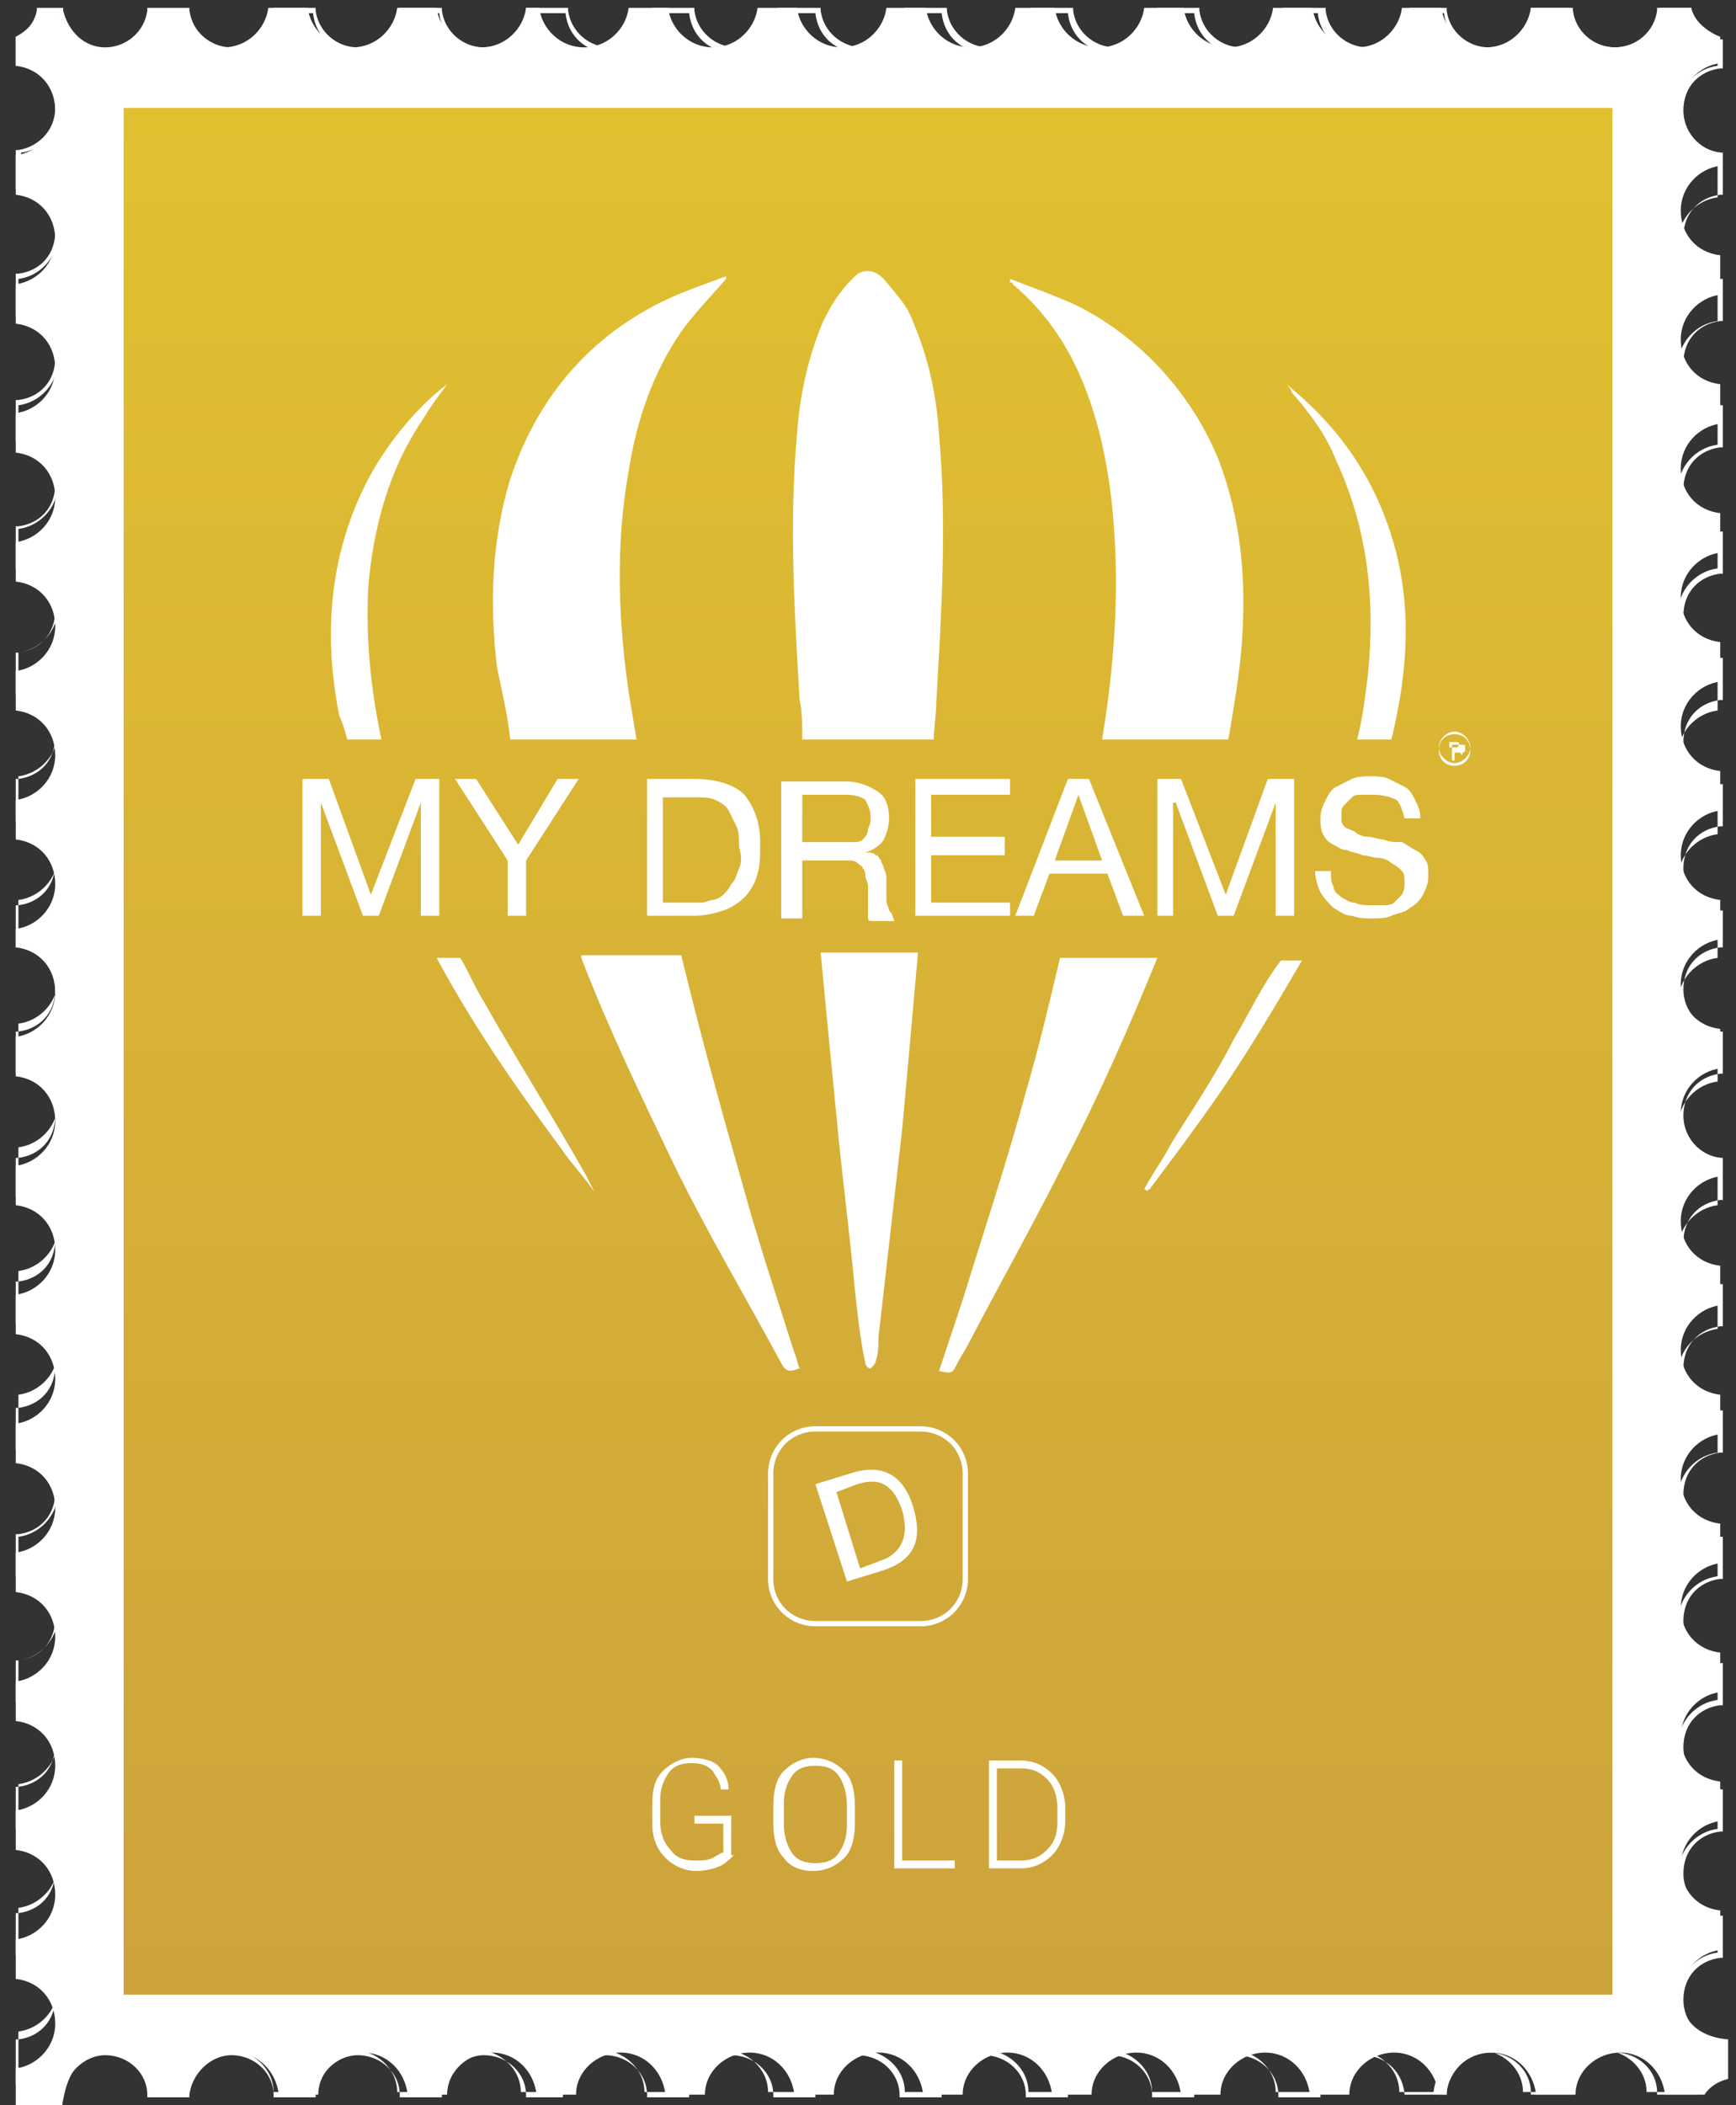 <?xml version="1.0" encoding="utf-8"?>
<!-- Generator: Adobe Illustrator 18.0.0, SVG Export Plug-In . SVG Version: 6.00 Build 0)  -->
<!DOCTYPE svg PUBLIC "-//W3C//DTD SVG 1.1//EN" "http://www.w3.org/Graphics/SVG/1.1/DTD/svg11.dtd">
<svg version="1.1" id="Слой_1" xmlns="http://www.w3.org/2000/svg" xmlns:xlink="http://www.w3.org/1999/xlink" x="0px" y="0px"
	 viewBox="0 0 66 80" enable-background="new 0 0 66 80" xml:space="preserve">
<rect x="0" y="0" width="66" height="80" fill="#333333" stroke="none"/>
<g>
	<g>
		<g>
			<path fill="#FFFFFF" d="M53.4,79.7L53.4,79.7c0-0.9-0.7-1.6-1.6-1.6l0,0c-0.8,0-1.5,0.7-1.6,1.5l0,0l0,0.1h-1.6l0-0.1
				c0-0.8-0.7-1.5-1.6-1.5l0,0c-0.8,0-1.5,0.7-1.6,1.5l0,0l0,0.1h-1.6l0-0.1c0-0.8-0.7-1.5-1.6-1.5l0,0c-0.8,0-1.5,0.7-1.6,1.5l0,0
				l0,0.1h-1.6l0-0.1c0-0.8-0.7-1.5-1.6-1.5l0,0c-0.8,0-1.5,0.7-1.6,1.5l0,0l0,0.1h-1.6l0-0.1c0-0.8-0.7-1.5-1.6-1.5l0,0
				c-0.8,0-1.5,0.7-1.6,1.5l0,0l0,0.1h-1.6l0-0.1c0-0.8-0.7-1.5-1.6-1.5l0,0c-0.8,0-1.5,0.7-1.6,1.5l0,0l0,0.1h-1.6l0-0.1
				c0-0.8-0.7-1.5-1.6-1.5l0,0c-0.8,0-1.5,0.7-1.6,1.5l0,0l0,0.1H20l0-0.1c0-0.8-0.7-1.5-1.6-1.5l0,0c-0.8,0-1.5,0.7-1.6,1.5l0,0
				l0,0.1h-1.6l0-0.1c0-0.8-0.7-1.5-1.6-1.5l0,0c-0.8,0-1.5,0.7-1.6,1.5l0,0l0,0.1h-1.6l0-0.1c0-0.8-0.7-1.5-1.6-1.5l0,0
				c-0.8,0-1.5,0.7-1.6,1.5l0,0l0,0.1H5.6l0-0.1c0-0.8-0.7-1.5-1.6-1.5l0,0c-0.8,0-1.5,0.7-1.6,1.5l0,0l0,0.1H1.2l0,0
				c-0.2-0.2-0.4-0.4-0.6-0.5l0,0l0,0v-1.7l0.1,0c0.8-0.1,1.4-0.7,1.4-1.6l0,0c0-0.8-0.6-1.5-1.4-1.6l0,0l-0.1,0v-1.6l0.1,0
				c0.8-0.1,1.4-0.7,1.4-1.6l0,0c0-0.8-0.6-1.5-1.4-1.6l0,0l-0.1,0v-1.6l0.1,0c0.8-0.1,1.4-0.7,1.4-1.6l0,0c0-0.8-0.6-1.5-1.4-1.6
				l0,0l-0.1,0v-1.6l0.1,0c0.8-0.1,1.4-0.7,1.4-1.6l0,0c0-0.8-0.6-1.5-1.4-1.6l0,0l-0.1,0v-1.6l0.1,0c0.8-0.1,1.4-0.7,1.4-1.6l0,0
				c0-0.8-0.6-1.5-1.4-1.6l0,0l-0.1,0v-1.6l0.1,0c0.8-0.1,1.4-0.7,1.4-1.6l0,0c0-0.8-0.6-1.5-1.4-1.6l0,0l-0.1,0v-1.6l0.1,0
				c0.8-0.1,1.4-0.7,1.4-1.6l0,0c0-0.8-0.6-1.5-1.4-1.6l0,0l-0.1,0V44l0.1,0c0.8-0.1,1.4-0.7,1.4-1.6l0,0c0-0.8-0.6-1.5-1.4-1.6l0,0
				l-0.1,0v-1.6l0.1,0c0.8-0.1,1.4-0.7,1.4-1.6l0,0c0-0.8-0.6-1.5-1.4-1.6l0,0l-0.1,0v-1.6l0.1,0c0.8-0.1,1.4-0.7,1.4-1.6l0,0
				c0-0.8-0.6-1.5-1.4-1.6l0,0l-0.1,0v-1.6l0.1,0c0.8-0.1,1.4-0.7,1.4-1.6l0,0c0-0.8-0.6-1.5-1.4-1.6l0,0l-0.1,0v-1.6l0.1,0
				c0.8-0.1,1.4-0.7,1.4-1.6l0,0c0-0.8-0.6-1.5-1.4-1.6l0,0l-0.1,0v-1.6l0.1,0c0.8-0.1,1.4-0.7,1.4-1.6l0,0c0-0.8-0.6-1.5-1.4-1.6
				l0,0l-0.1,0v-1.6l0.1,0c0.8-0.1,1.4-0.7,1.4-1.6l0,0c0-0.8-0.6-1.5-1.4-1.6l0,0l-0.1,0v-1.6l0.1,0c0.8-0.1,1.4-0.7,1.4-1.6l0,0
				c0-0.8-0.6-1.5-1.4-1.6l0,0l-0.1,0V5.7l0.1,0C1.4,5.6,2.1,5,2.1,4.1l0,0c0-0.8-0.6-1.5-1.4-1.6l0,0l-0.1,0V1.4l0,0
				c0.4-0.2,0.7-0.5,0.8-1l0,0l0-0.1h1l0,0.1C2.6,1.2,3.2,1.8,4,1.8l0,0c0.8,0,1.5-0.6,1.6-1.4l0,0l0-0.1h1.6l0,0.1
				C7.3,1.2,8,1.8,8.8,1.8l0,0c0.8,0,1.5-0.6,1.6-1.4l0,0l0-0.1H12l0,0.1c0.1,0.8,0.8,1.4,1.6,1.4l0,0c0.8,0,1.5-0.6,1.6-1.4l0,0
				l0-0.1h1.6l0,0.1c0.1,0.8,0.8,1.4,1.6,1.4l0,0c0.8,0,1.5-0.6,1.6-1.4l0,0l0-0.1h1.6l0,0.1c0.1,0.8,0.8,1.4,1.6,1.4l0,0
				c0.8,0,1.5-0.6,1.6-1.4l0,0l0-0.1h1.6l0,0.1c0.1,0.8,0.8,1.4,1.6,1.4l0,0c0.8,0,1.5-0.6,1.6-1.4l0,0l0-0.1h1.6l0,0.1
				c0.1,0.8,0.8,1.4,1.6,1.4l0,0c0.8,0,1.5-0.6,1.6-1.4l0,0l0-0.1h1.6l0,0.1c0.1,0.8,0.8,1.4,1.6,1.4l0,0c0.8,0,1.5-0.6,1.6-1.4l0,0
				l0-0.1h1.6l0,0.1c0.1,0.8,0.8,1.4,1.6,1.4l0,0c0.8,0,1.5-0.6,1.6-1.4l0,0l0-0.1h1.6l0,0.1c0.1,0.8,0.8,1.4,1.6,1.4l0,0
				c0.8,0,1.5-0.6,1.6-1.4l0,0l0-0.1h1.6l0,0.1c0.1,0.8,0.8,1.4,1.6,1.4l0,0c0.8,0,1.5-0.6,1.6-1.4l0,0l0-0.1H55l0,0.1
				c0.1,0.8,0.8,1.4,1.6,1.4l0,0c0.8,0,1.5-0.6,1.6-1.4l0,0l0-0.1h1.6l0,0.1c0.1,0.8,0.8,1.4,1.6,1.4l0,0c0.8,0,1.5-0.6,1.6-1.4l0,0
				l0-0.1h1.3l0,0.1c0.2,0.5,0.6,0.9,1.1,1.1l0,0l0.1,0v1.1l-0.1,0c-0.8,0.1-1.4,0.7-1.4,1.6l0,0c0,0.8,0.6,1.5,1.4,1.6l0,0l0.1,0
				v1.6l-0.1,0c-0.8,0.1-1.4,0.7-1.4,1.6l0,0c0,0.8,0.6,1.5,1.4,1.6l0,0l0.1,0v1.6l-0.1,0c-0.8,0.1-1.4,0.7-1.4,1.6l0,0
				c0,0.8,0.6,1.5,1.4,1.6l0,0l0.1,0v1.6l-0.1,0c-0.8,0.1-1.4,0.7-1.4,1.6l0,0c0,0.8,0.6,1.5,1.4,1.6l0,0l0.1,0v1.6l-0.1,0
				c-0.8,0.1-1.4,0.7-1.4,1.6l0,0c0,0.8,0.6,1.5,1.4,1.6l0,0l0.1,0v1.6l-0.1,0c-0.8,0.1-1.4,0.7-1.4,1.6l0,0c0,0.8,0.6,1.5,1.4,1.6
				l0,0l0.1,0v1.6l-0.1,0c-0.8,0.1-1.4,0.7-1.4,1.6l0,0c0,0.8,0.6,1.5,1.4,1.6l0,0l0.1,0V36l-0.1,0c-0.8,0.1-1.4,0.7-1.4,1.6l0,0
				c0,0.8,0.6,1.5,1.4,1.6l0,0l0.1,0v1.6l-0.1,0c-0.8,0.1-1.4,0.7-1.4,1.6l0,0c0,0.8,0.6,1.5,1.4,1.6l0,0l0.1,0v1.6l-0.1,0
				c-0.8,0.1-1.4,0.7-1.4,1.6l0,0c0,0.8,0.6,1.5,1.4,1.6l0,0l0.1,0v1.6l-0.1,0c-0.8,0.1-1.4,0.7-1.4,1.6l0,0c0,0.8,0.6,1.5,1.4,1.6
				l0,0l0.1,0v1.6l-0.1,0c-0.8,0.1-1.4,0.7-1.4,1.6l0,0c0,0.8,0.6,1.5,1.4,1.6l0,0l0.1,0v1.6l-0.1,0c-0.8,0.1-1.4,0.7-1.4,1.6l0,0
				c0,0.8,0.6,1.5,1.4,1.6l0,0l0.1,0v1.6l-0.1,0c-0.8,0.1-1.4,0.7-1.4,1.6l0,0c0,0.8,0.6,1.5,1.4,1.6l0,0l0.1,0v1.6l-0.1,0
				c-0.8,0.1-1.4,0.7-1.4,1.6l0,0c0,0.8,0.6,1.5,1.4,1.6l0,0l0.1,0v1.6l-0.1,0c-0.8,0.1-1.4,0.7-1.4,1.6l0,0c0,0.8,0.6,1.5,1.4,1.6
				l0,0l0.1,0V79l-0.1,0c-0.3,0.1-0.6,0.3-0.8,0.6l0,0l0,0H63l0-0.1c0-0.8-0.7-1.5-1.6-1.5l0,0c-0.8,0-1.5,0.7-1.6,1.5l0,0l0,0.1
				h-1.6l0-0.1c0-0.8-0.7-1.5-1.6-1.5l0,0c-0.8,0-1.5,0.7-1.6,1.5l0,0l0,0.1H53.4L53.4,79.7z M64.5,79.5c0.2,0,0.5-0.5,0.8-0.6l0,0
				v-1.3c-0.9-0.1-1.5-0.8-1.5-1.7l0,0c0-0.9,0.7-1.6,1.5-1.7l0,0v-1.3c-0.9-0.1-1.5-0.8-1.5-1.7l0,0c0-0.9,0.7-1.6,1.5-1.7l0,0V68
				c-0.9-0.1-1.5-0.8-1.5-1.7l0,0c0-0.9,0.7-1.6,1.5-1.7l0,0v-1.3c-0.9-0.1-1.5-0.8-1.5-1.7l0,0c0-0.9,0.7-1.6,1.5-1.7l0,0v-1.3
				c-0.9-0.1-1.5-0.8-1.5-1.7l0,0c0-0.9,0.7-1.6,1.5-1.7l0,0v-1.3c-0.9-0.1-1.5-0.8-1.5-1.7l0,0c0-0.9,0.7-1.6,1.5-1.7l0,0v-1.3
				c-0.9-0.1-1.5-0.8-1.5-1.7l0,0c0-0.9,0.7-1.6,1.5-1.7l0,0v-1.3c-0.9-0.1-1.5-0.8-1.5-1.7l0,0c0-0.9,0.7-1.6,1.5-1.7l0,0v-1.3
				c-0.9-0.1-1.5-0.8-1.5-1.7l0,0c0-0.9,0.7-1.6,1.5-1.7l0,0v-1.3c-0.9-0.1-1.5-0.8-1.5-1.7l0,0c0-0.9,0.7-1.6,1.5-1.7l0,0v-1.3
				c-0.9-0.1-1.5-0.8-1.5-1.7l0,0c0-0.9,0.7-1.6,1.5-1.7l0,0V25c-0.9-0.1-1.5-0.8-1.5-1.7l0,0c0-0.9,0.7-1.6,1.5-1.7l0,0v-1.3
				c-0.9-0.1-1.5-0.8-1.5-1.7l0,0c0-0.9,0.7-1.6,1.5-1.7l0,0v-1.3c-0.9-0.1-1.5-0.8-1.5-1.7l0,0c0-0.9,0.7-1.6,1.5-1.7l0,0v-1.3
				c-0.9-0.1-1.5-0.8-1.5-1.7l0,0c0-0.9,0.7-1.6,1.5-1.7l0,0V5.9c-0.9-0.1-1.5-0.8-1.5-1.7l0,0c0-0.9,0.7-1.6,1.5-1.7l0,0V1.6
				c-0.5-0.2-0.9-0.6-1.1-1.1l0,0h-1.1C63,1.3,62.3,2,61.4,2l0,0c-0.9,0-1.6-0.6-1.7-1.5l0,0h-1.3C58.2,1.3,57.5,2,56.6,2l0,0
				c-0.9,0-1.6-0.6-1.7-1.5l0,0h-1.3C53.4,1.3,52.7,2,51.8,2l0,0c-0.9,0-1.6-0.6-1.7-1.5l0,0h-1.3C48.7,1.3,47.9,2,47.1,2l0,0
				c-0.9,0-1.6-0.6-1.7-1.5l0,0H44C43.9,1.3,43.2,2,42.3,2l0,0c-0.9,0-1.6-0.6-1.7-1.5l0,0h-1.3C39.1,1.3,38.4,2,37.5,2l0,0
				c-0.9,0-1.6-0.6-1.7-1.5l0,0h-1.3C34.3,1.3,33.6,2,32.7,2l0,0c-0.9,0-1.6-0.6-1.7-1.5l0,0h-1.3C29.5,1.3,28.8,2,27.9,2l0,0
				c-0.9,0-1.6-0.6-1.7-1.5l0,0h-1.3C24.8,1.3,24,2,23.2,2l0,0c-0.9,0-1.6-0.6-1.7-1.5l0,0h-1.3C20,1.3,19.3,2,18.4,2l0,0
				c-0.9,0-1.6-0.6-1.7-1.5l0,0h-1.3C15.2,1.3,14.5,2,13.6,2l0,0c-0.9,0-1.6-0.6-1.7-1.5l0,0h-1.3C10.4,1.3,9.7,2,8.8,2l0,0
				C7.9,2,7.2,1.3,7.1,0.5l0,0H5.8C5.6,1.3,4.9,2,4,2l0,0C3.2,2,2.4,1.3,2.3,0.5l0,0H1.6c-0.1,0.4-0.5,0.8-0.8,1l0,0v0.9
				c0.9,0.1,1.5,0.8,1.5,1.7l0,0c0,0.9-0.7,1.6-1.5,1.7l0,0v1.3C1.6,7.3,2.2,8,2.2,8.9l0,0c0,0.9-0.7,1.6-1.5,1.7l0,0V12
				c0.9,0.1,1.5,0.8,1.5,1.7l0,0c0,0.9-0.7,1.6-1.5,1.7l0,0v1.3c0.9,0.1,1.5,0.8,1.5,1.7l0,0c0,0.9-0.7,1.6-1.5,1.7l0,0v1.3
				c0.9,0.1,1.5,0.8,1.5,1.7l0,0c0,0.9-0.7,1.6-1.5,1.7l0,0v1.3c0.9,0.1,1.5,0.8,1.5,1.7l0,0c0,0.9-0.7,1.6-1.5,1.7l0,0v1.3
				c0.9,0.1,1.5,0.8,1.5,1.7l0,0c0,0.9-0.7,1.6-1.5,1.7l0,0v1.3c0.9,0.1,1.5,0.8,1.5,1.7l0,0c0,0.9-0.7,1.6-1.5,1.7l0,0v1.3
				c0.9,0.1,1.5,0.8,1.5,1.7l0,0c0,0.9-0.7,1.6-1.5,1.7l0,0v1.3c0.9,0.1,1.5,0.8,1.5,1.7l0,0c0,0.9-0.7,1.6-1.5,1.7l0,0v1.3
				c0.9,0.1,1.5,0.8,1.5,1.7l0,0c0,0.9-0.7,1.6-1.5,1.7l0,0V55c0.9,0.1,1.5,0.8,1.5,1.7l0,0c0,0.9-0.7,1.6-1.5,1.7l0,0v1.3
				c0.9,0.1,1.5,0.8,1.5,1.7l0,0c0,0.9-0.7,1.6-1.5,1.7l0,0v1.3c0.9,0.1,1.5,0.8,1.5,1.7l0,0c0,0.9-0.7,1.6-1.5,1.7l0,0v1.3
				c0.9,0.1,1.5,0.8,1.5,1.7l0,0c0,0.9-0.7,1.6-1.5,1.7l0,0v1.3c0.9,0.1,1.5,0.8,1.5,1.7l0,0c0,0.9-0.7,1.6-1.5,1.7l0,0V79
				c0.2,0.1,0.4,0.3,0.6,0.5l0,0h1c0.1-0.9,0.8-1.6,1.7-1.6l0,0c0.9,0,1.7,0.7,1.7,1.6l0,0h1.3c0.1-0.9,0.8-1.6,1.7-1.6l0,0
				c0.9,0,1.7,0.7,1.7,1.6l0,0h1.3c0.1-0.9,0.8-1.6,1.7-1.6l0,0c0.9,0,1.7,0.7,1.7,1.6l0,0h1.3c0.1-0.9,0.8-1.6,1.7-1.6l0,0
				c0.9,0,1.7,0.7,1.7,1.6l0,0h1.3c0.1-0.9,0.8-1.6,1.7-1.6l0,0c0.9,0,1.7,0.7,1.7,1.6l0,0h1.3c0.1-0.9,0.8-1.6,1.7-1.6l0,0
				c0.9,0,1.7,0.7,1.7,1.6l0,0H31c0.1-0.9,0.8-1.6,1.7-1.6l0,0c0.9,0,1.7,0.7,1.7,1.6l0,0h1.3c0.1-0.9,0.8-1.6,1.7-1.6l0,0
				c0.9,0,1.7,0.7,1.7,1.6l0,0h1.3c0.1-0.9,0.8-1.6,1.7-1.6l0,0c0.9,0,1.7,0.7,1.7,1.6l0,0h1.3c0.1-0.9,0.8-1.6,1.7-1.6l0,0
				c0.9,0,1.7,0.7,1.7,1.6l0,0h1.3c0.1-0.9,0.8-1.6,1.7-1.6l0,0c0.9,0,1.7,0.7,1.7,1.6l0,0h1.3c0.1-0.9,0.8-1.6,1.7-1.6l0,0
				c0.9,0,1.7,0.7,1.7,1.6l0,0h1.3c0.1-0.9,0.8-1.6,1.7-1.6l0,0c0.9,0,1.7,0.7,1.7,1.6l0,0H64.5L64.5,79.5z"/>
			<path fill="#FFFFFF" d="M63.9,75.8c0-0.9,0.7-1.6,1.5-1.7v-1.5c-0.9-0.1-1.5-0.8-1.5-1.7c0-0.9,0.7-1.6,1.5-1.7v-1.5
				c-0.9-0.1-1.5-0.8-1.5-1.7c0-0.9,0.7-1.6,1.5-1.7v-1.5c-0.9-0.1-1.5-0.8-1.5-1.7c0-0.9,0.7-1.6,1.5-1.7v-1.5
				c-0.9-0.1-1.5-0.8-1.5-1.7c0-0.9,0.7-1.6,1.5-1.7v-1.5c-0.9-0.1-1.5-0.8-1.5-1.7c0-0.9,0.7-1.6,1.5-1.7v-1.5
				c-0.9-0.1-1.5-0.8-1.5-1.7c0-0.9,0.7-1.6,1.5-1.7V44c-0.9-0.1-1.5-0.8-1.5-1.7c0-0.9,0.7-1.6,1.5-1.7v-1.5
				c-0.9-0.1-1.5-0.8-1.5-1.7s0.7-1.6,1.5-1.7v-1.5c-0.9-0.1-1.5-0.8-1.5-1.7c0-0.9,0.7-1.6,1.5-1.7v-1.5c-0.9-0.1-1.5-0.8-1.5-1.7
				c0-0.9,0.7-1.6,1.5-1.7v-1.5c-0.9-0.1-1.5-0.8-1.5-1.7c0-0.9,0.7-1.6,1.5-1.7v-1.5c-0.9-0.1-1.5-0.8-1.5-1.7
				c0-0.9,0.7-1.6,1.5-1.7v-1.5c-0.9-0.1-1.5-0.8-1.5-1.7c0-0.9,0.7-1.6,1.5-1.7v-1.5c-0.9-0.1-1.5-0.8-1.5-1.7
				c0-0.9,0.7-1.6,1.5-1.7V5.8c-0.9-0.1-1.5-0.8-1.5-1.7c0-0.9,0.7-1.6,1.5-1.7v-1c-0.5-0.2-1-0.6-1.1-1.1h-1.2
				c-0.1,0.8-0.8,1.5-1.7,1.5c-0.9,0-1.6-0.7-1.7-1.5h-1.5c-0.1,0.8-0.8,1.5-1.7,1.5c-0.9,0-1.6-0.7-1.7-1.5h-1.5
				c-0.1,0.8-0.8,1.5-1.7,1.5c-0.9,0-1.6-0.7-1.7-1.5h-1.5c-0.1,0.8-0.8,1.5-1.7,1.5c-0.9,0-1.6-0.7-1.7-1.5h-1.5
				c-0.1,0.8-0.8,1.5-1.7,1.5c-0.9,0-1.6-0.7-1.7-1.5h-1.5c-0.1,0.8-0.8,1.5-1.7,1.5c-0.9,0-1.6-0.7-1.7-1.5h-1.5
				c-0.1,0.8-0.8,1.5-1.7,1.5c-0.9,0-1.6-0.7-1.7-1.5h-1.5c-0.1,0.8-0.8,1.5-1.7,1.5c-0.9,0-1.6-0.7-1.7-1.5h-1.5
				c-0.1,0.8-0.8,1.5-1.7,1.5c-0.9,0-1.6-0.7-1.7-1.5H20c-0.1,0.8-0.8,1.5-1.7,1.5c-0.9,0-1.6-0.7-1.7-1.5h-1.5
				c-0.1,0.8-0.8,1.5-1.7,1.5c-0.9,0-1.6-0.7-1.7-1.5h-1.5c-0.1,0.8-0.8,1.5-1.7,1.5C8,1.9,7.3,1.2,7.2,0.4H5.7
				C5.6,1.2,4.9,1.9,4,1.9c-0.9,0-1.6-0.7-1.7-1.5H1.5C1.4,0.8,1,1.2,0.6,1.4v1.1c0.9,0.1,1.5,0.8,1.5,1.7c0,0.9-0.7,1.6-1.5,1.7
				v1.5c0.9,0.1,1.5,0.8,1.5,1.7s-0.7,1.6-1.5,1.7v1.5c0.9,0.1,1.5,0.8,1.5,1.7c0,0.9-0.7,1.6-1.5,1.7v1.5c0.9,0.1,1.5,0.8,1.5,1.7
				c0,0.9-0.7,1.6-1.5,1.7v1.5c0.9,0.1,1.5,0.8,1.5,1.7c0,0.9-0.7,1.6-1.5,1.7v1.5c0.9,0.1,1.5,0.8,1.5,1.7c0,0.9-0.7,1.6-1.5,1.7
				v1.5c0.9,0.1,1.5,0.8,1.5,1.7c0,0.9-0.7,1.6-1.5,1.7V36c0.9,0.1,1.5,0.8,1.5,1.7s-0.7,1.6-1.5,1.7v1.5c0.9,0.1,1.5,0.8,1.5,1.7
				c0,0.9-0.7,1.6-1.5,1.7v1.5c0.9,0.1,1.5,0.8,1.5,1.7c0,0.9-0.7,1.6-1.5,1.7v1.5c0.9,0.1,1.5,0.8,1.5,1.7c0,0.9-0.7,1.6-1.5,1.7
				v1.5c0.9,0.1,1.5,0.8,1.5,1.7c0,0.9-0.7,1.6-1.5,1.7v1.5c0.9,0.1,1.5,0.8,1.5,1.7c0,0.9-0.7,1.6-1.5,1.7v1.5
				c0.9,0.1,1.5,0.8,1.5,1.7c0,0.9-0.7,1.6-1.5,1.7v1.5c0.9,0.1,1.5,0.8,1.5,1.7c0,0.9-0.7,1.6-1.5,1.7v1.5c0.9,0.1,1.5,0.8,1.5,1.7
				c0,0.9-0.7,1.6-1.5,1.7v1.6c0.3,0.1,0.5,0.3,0.6,0.5h1.1C2.4,78.7,3.1,78,4,78c0.9,0,1.6,0.7,1.7,1.6h1.5c0-0.9,0.8-1.6,1.7-1.6
				s1.6,0.7,1.7,1.6h1.5c0-0.9,0.8-1.6,1.7-1.6s1.6,0.7,1.7,1.6h1.5c0-0.9,0.8-1.6,1.7-1.6s1.6,0.7,1.7,1.6h1.5
				c0-0.9,0.8-1.6,1.7-1.6s1.6,0.7,1.7,1.6h1.5c0-0.9,0.8-1.6,1.7-1.6s1.6,0.7,1.7,1.6h1.5c0-0.9,0.8-1.6,1.7-1.6
				c0.9,0,1.6,0.7,1.7,1.6h1.5c0-0.9,0.8-1.6,1.7-1.6c0.9,0,1.6,0.7,1.7,1.6h1.5c0-0.9,0.8-1.6,1.7-1.6c0.9,0,1.6,0.7,1.7,1.6h1.5
				c0-0.9,0.8-1.6,1.7-1.6c0.9,0,1.6,0.7,1.7,1.6h1.5c0-0.9,0.8-1.6,1.7-1.6c0.9,0,1.6,0.7,1.7,1.6H55c0-0.9,0.8-1.6,1.7-1.6
				c0.9,0,1.6,0.7,1.7,1.6h1.5c0-0.9,0.8-1.6,1.7-1.6c0.9,0,1.6,0.7,1.7,1.6h1.5c0.2-0.3,0.5-0.5,0.9-0.6v-1.5
				C64.5,77.4,63.9,76.7,63.9,75.8z"/>
		</g>
		<linearGradient id="SVGID_1_" gradientUnits="userSpaceOnUse" x1="33" y1="4.137" x2="33" y2="75.844">
			<stop  offset="0" style="stop-color:#E1C030"/>
			<stop  offset="1" style="stop-color:#CDA33C"/>
		</linearGradient>
		<polygon fill="url(#SVGID_1_)" points="61.3,75.8 4.7,75.8 4.7,4.1 61.3,4.1 61.3,75.8 		"/>
	</g>
	<g>
		<path fill="#FFFFFF" d="M27.9,70.5c-0.1,0.1-0.3,0.3-0.5,0.4c-0.2,0.1-0.6,0.2-0.9,0.2c-0.5,0-0.9-0.2-1.2-0.5
			c-0.3-0.3-0.5-0.7-0.5-1.3v-0.8c0-0.5,0.1-0.9,0.4-1.2c0.3-0.3,0.7-0.5,1.1-0.5c0.4,0,0.8,0.1,1,0.3c0.2,0.2,0.4,0.5,0.4,0.9l0,0
			h-0.3c0-0.3-0.2-0.5-0.3-0.7c-0.2-0.2-0.4-0.3-0.8-0.3c-0.4,0-0.7,0.1-0.9,0.4c-0.2,0.3-0.3,0.6-0.3,1v0.8c0,0.4,0.1,0.8,0.4,1.1
			c0.2,0.3,0.5,0.4,0.9,0.4c0.3,0,0.5,0,0.7-0.1c0.2-0.1,0.3-0.2,0.4-0.2v-1.1h-1.1v-0.3h1.4V70.5z"/>
		<path fill="#FFFFFF" d="M32.5,69.3c0,0.5-0.1,1-0.4,1.3c-0.3,0.3-0.7,0.5-1.2,0.5c-0.5,0-0.9-0.2-1.1-0.5
			c-0.3-0.3-0.4-0.8-0.4-1.3v-0.7c0-0.5,0.1-1,0.4-1.3c0.3-0.3,0.7-0.5,1.1-0.5c0.5,0,0.9,0.2,1.2,0.5c0.3,0.3,0.4,0.8,0.4,1.3V69.3
			z M32.2,68.6c0-0.4-0.1-0.8-0.3-1.1c-0.2-0.3-0.5-0.4-0.9-0.4c-0.4,0-0.7,0.1-0.9,0.4c-0.2,0.3-0.3,0.6-0.3,1.1v0.7
			c0,0.4,0.1,0.8,0.3,1.1c0.2,0.3,0.5,0.4,0.9,0.4c0.4,0,0.7-0.1,0.9-0.4c0.2-0.3,0.3-0.6,0.3-1.1V68.6z"/>
		<path fill="#FFFFFF" d="M34.3,70.7h2V71H34v-4.1h0.3V70.7z"/>
		<path fill="#FFFFFF" d="M37.6,71v-4.1h1.2c0.5,0,0.9,0.2,1.2,0.5s0.5,0.8,0.5,1.3v0.5c0,0.5-0.2,1-0.5,1.3
			c-0.3,0.3-0.7,0.5-1.2,0.5H37.6z M37.9,67.2v3.5h0.9c0.4,0,0.7-0.1,1-0.4c0.3-0.3,0.4-0.6,0.4-1.1v-0.5c0-0.4-0.1-0.8-0.4-1.1
			c-0.3-0.3-0.6-0.4-1-0.4H37.9z"/>
	</g>
	<g>
		<g id="Rounded_Rectangle_1_4_">
			<g>
				<path fill="#FFFFFF" d="M35,61.7h-4c-0.9,0-1.7-0.7-1.7-1.7v-4c0-0.9,0.8-1.7,1.7-1.7h4c0.9,0,1.7,0.8,1.7,1.7v4
					C36.7,60.9,36,61.7,35,61.7z M31,54.3c-0.9,0-1.7,0.8-1.7,1.7v4c0,0.9,0.7,1.7,1.7,1.7h4c0.9,0,1.7-0.7,1.7-1.7v-4
					c0-0.9-0.7-1.7-1.7-1.7H31z"/>
			</g>
			<g>
				<path fill="#FFFFFF" d="M35,54.4c0.9,0,1.6,0.7,1.6,1.6v4c0,0.9-0.7,1.6-1.6,1.6h-4c-0.9,0-1.6-0.7-1.6-1.6v-4
					c0-0.9,0.7-1.6,1.6-1.6H35 M35,54.2h-4c-1,0-1.8,0.8-1.8,1.8v4c0,1,0.8,1.8,1.8,1.8h4c1,0,1.8-0.8,1.8-1.8v-4
					C36.8,55,36,54.2,35,54.2L35,54.2z"/>
			</g>
		</g>
		<path fill="#FFFFFF" d="M30.2,51.4c0.1,0.2,0.1,0.4,0.2,0.6c-0.3,0.1-0.5,0.2-0.7-0.2c-1.4-2.6-2.9-5.1-4.2-7.8
			c-1.2-2.5-2.4-5-3.4-7.6c0,0,0-0.1,0-0.1h3.8c0.7,2.9,1.5,5.8,2.3,8.6C28.8,47.1,29.5,49.2,30.2,51.4z"/>
		<path fill="#FFFFFF" d="M19.4,28.1h4.8c-0.1-0.6-0.2-1.2-0.3-1.8c-0.4-2.8-0.5-5.6,0-8.4c0.3-1.9,0.9-3.7,2-5.3
			c0.5-0.7,1.1-1.3,1.7-2c0,0,0,0,0-0.1c-0.8,0.3-1.7,0.6-2.5,1c-2.8,1.4-4.7,3.7-5.7,6.7c-0.7,2.3-0.8,4.7-0.5,7.2
			C19.1,26.3,19.3,27.2,19.4,28.1z"/>
		<path fill="#FFFFFF" d="M40.3,36.4c-0.4,1.7-0.8,3.4-1.3,5.1c-0.7,2.6-1.6,5.3-2.4,7.9c-0.3,0.9-0.6,1.8-0.9,2.7
			c0.5,0.1,0.5,0.1,0.7-0.3c0.1-0.2,0.3-0.5,0.4-0.7c1.2-2.3,2.5-4.6,3.7-7c1.3-2.5,2.4-5,3.5-7.7H40.3z"/>
		<path fill="#FFFFFF" d="M38.5,10.8c1.2,1,2.1,2.3,2.7,3.8c0.8,2,1.1,4.1,1.2,6.3c0.1,2.4-0.1,4.8-0.5,7.2h4.8
			c0.2-1.2,0.4-2.3,0.5-3.5c0.2-2.5,0-4.9-0.9-7.2c-0.5-1.2-1.2-2.3-2.1-3.3c-1-1.1-2.2-2-3.5-2.6c-0.7-0.3-1.5-0.6-2.3-0.9
			c0,0.1,0,0.1,0,0.2C38.4,10.7,38.5,10.7,38.5,10.8z"/>
		<path fill="#FFFFFF" d="M18.3,37.9c-0.3-0.5-0.5-1-0.8-1.5h-0.9c1.4,2.6,3,4.9,4.7,7.2c0.4,0.6,0.9,1.1,1.3,1.7
			c-0.1-0.2-0.2-0.4-0.3-0.6C21,42.4,19.6,40.2,18.3,37.9z"/>
		<path fill="#FFFFFF" d="M13.2,28.1h1.3c-0.4-1.9-0.6-3.8-0.5-5.8c0.2-2.3,0.8-4.5,2.1-6.4c0.3-0.5,0.6-0.9,0.9-1.3
			c-1.2,0.9-2.4,2.4-3.1,3.8c-1.4,2.8-1.6,5.8-1,8.8C13,27.4,13.1,27.7,13.2,28.1z"/>
		<path fill="#FFFFFF" d="M46.9,39.5c-0.7,1.4-1.6,2.7-2.4,4c-0.3,0.6-0.7,1.1-1,1.7c0,0,0.1,0,0.1,0.1c0,0,0-0.1,0.1-0.1
			c0.9-1.2,1.8-2.4,2.7-3.7c1.1-1.6,2.1-3.3,3.1-5h-0.8C48,37.4,47.5,38.5,46.9,39.5z"/>
		<path fill="#FFFFFF" d="M50.8,17.5c1.2,2.6,1.5,5.3,1.2,8.2c-0.1,0.8-0.2,1.6-0.4,2.4h1.3c0.6-2.5,0.8-4.9,0.1-7.4
			c-0.7-2.5-2.1-4.5-4.1-6.1c0.1,0.1,0.2,0.2,0.2,0.3C49.8,15.7,50.4,16.5,50.8,17.5z"/>
		<path fill="#FFFFFF" d="M31.8,42.4c0.2,2.2,0.5,4.4,0.7,6.6c0.1,0.9,0.2,1.9,0.4,2.8c0,0.1,0.1,0.2,0.2,0.2
			c0.1-0.1,0.2-0.2,0.2-0.3c0.1-0.3,0.1-0.6,0.1-0.9c0.3-2.6,0.6-5.3,0.9-7.9c0.2-2.2,0.4-4.4,0.6-6.7h-3.7
			C31.4,38.3,31.6,40.4,31.8,42.4z"/>
		<path fill="#FFFFFF" d="M30.5,28.1H33h2.5c0-0.4,0.1-1,0.1-1.5c0.2-3.4,0.4-6.7,0.1-10.1c-0.1-1.5-0.4-2.9-1-4.3
			c-0.2-0.6-0.7-1.1-1.1-1.6c-0.2-0.2-0.4-0.3-0.6-0.3c-0.3,0-0.4,0.1-0.6,0.3c-0.5,0.5-0.8,1-1.1,1.6c-0.6,1.4-0.9,2.9-1,4.3
			c-0.3,3.4-0.1,6.7,0.1,10.1C30.5,27,30.5,27.6,30.5,28.1z"/>
		<path fill="#FFFFFF" d="M34.7,57.2c-0.4-1.2-1.2-1.6-2.4-1.2l-1.3,0.4l1.2,3.7l1.3-0.4C34.8,59.3,35.1,58.5,34.7,57.2z M33.5,59.3
			l-0.8,0.3l-0.9-2.9l0.8-0.3c0.9-0.3,1.4,0.1,1.7,1C34.7,58.8,33.8,59.2,33.5,59.3z"/>
		<g>
			<g>
				<polygon fill="#FFFFFF" points="11.5,29.6 11.5,34.8 12.2,34.8 12.2,30.5 12.2,30.5 13.8,34.8 14.4,34.8 16,30.5 16,30.5 
					16,34.8 16.7,34.8 16.7,29.6 15.8,29.6 14.1,34 12.5,29.6 				"/>
			</g>
			<g>
				<polygon fill="#FFFFFF" points="20,32.7 22,29.6 21.2,29.6 19.7,32.1 18.1,29.6 17.3,29.6 19.3,32.7 19.3,34.8 20,34.8 				"/>
			</g>
			<path fill="#FFFFFF" d="M28.3,30.2c-0.4-0.4-1.1-0.6-1.9-0.6h-1.8v5.2h1.8c0.4,0,0.8-0.1,1.1-0.2c0.3-0.1,0.6-0.3,0.8-0.5
				c0.2-0.2,0.4-0.5,0.5-0.9c0.1-0.3,0.1-0.7,0.1-1.2C28.9,31.3,28.7,30.7,28.3,30.2z M28.1,33c-0.1,0.2-0.1,0.4-0.3,0.6
				c-0.1,0.2-0.2,0.3-0.3,0.4c-0.1,0.1-0.3,0.2-0.4,0.2c-0.1,0-0.3,0.1-0.4,0.1c-0.1,0-0.2,0-0.3,0h-1.2v-4h1.2c0.3,0,0.6,0,0.8,0.1
				c0.2,0.1,0.4,0.2,0.5,0.4c0.1,0.2,0.2,0.4,0.3,0.6c0.1,0.2,0.1,0.5,0.1,0.8C28.2,32.5,28.2,32.8,28.1,33z"/>
			<path fill="#FFFFFF" d="M33.8,34.6c0-0.1-0.1-0.2-0.1-0.4c0-0.1,0-0.3,0-0.4c0-0.1,0-0.3,0-0.4c0-0.1,0-0.2-0.1-0.4
				c0-0.1-0.1-0.2-0.1-0.3c-0.1-0.1-0.1-0.2-0.2-0.2c-0.1-0.1-0.2-0.1-0.4-0.1v0c0.3-0.1,0.6-0.3,0.7-0.5c0.1-0.2,0.2-0.5,0.2-0.8
				c0-0.4-0.1-0.8-0.4-1c-0.3-0.2-0.7-0.4-1.2-0.4h-2.5v5.2h0.8v-2.2h1.7c0.2,0,0.3,0,0.4,0.1c0.1,0.1,0.2,0.1,0.2,0.2
				c0.1,0.1,0.1,0.2,0.1,0.3c0,0.1,0.1,0.2,0.1,0.4c0,0.1,0,0.3,0,0.4c0,0.1,0,0.3,0,0.4c0,0.1,0,0.2,0,0.3c0,0.1,0,0.2,0.1,0.2H34
				C33.9,34.7,33.9,34.7,33.8,34.6z M32.8,31.9c-0.1,0.1-0.2,0.1-0.4,0.1c-0.1,0-0.3,0-0.5,0h-1.4v-1.8h1.7c0.3,0,0.6,0.1,0.7,0.2
				c0.1,0.2,0.2,0.4,0.2,0.6c0,0.2,0,0.3-0.1,0.5C33,31.7,32.9,31.8,32.8,31.9z"/>
			<g>
				<polygon fill="#FFFFFF" points="34.8,29.6 34.8,34.8 38.4,34.8 38.4,34.3 35.4,34.3 35.4,32.5 38.2,32.5 38.2,31.8 35.4,31.8 
					35.4,30.2 38.4,30.2 38.4,29.6 				"/>
			</g>
			<path fill="#FFFFFF" d="M41.4,29.6h-0.8l-2,5.2h0.7l0.6-1.6h2.2l0.6,1.6h0.8L41.4,29.6z M40.1,32.7l0.9-2.5h0l0.9,2.5H40.1z"/>
			<g>
				<polygon fill="#FFFFFF" points="44,29.6 44,34.8 44.6,34.8 44.6,30.5 44.7,30.5 46.3,34.8 46.9,34.8 48.5,30.5 48.5,30.5 
					48.5,34.8 49.2,34.8 49.2,29.6 48.2,29.6 46.6,34 44.9,29.6 				"/>
			</g>
			<g>
				<path fill="#FFFFFF" d="M53.4,31.1H54c0-0.3-0.1-0.5-0.2-0.7c-0.1-0.2-0.2-0.4-0.4-0.5c-0.2-0.1-0.4-0.2-0.6-0.3
					c-0.2-0.1-0.5-0.1-0.7-0.1c-0.2,0-0.5,0-0.7,0.1c-0.2,0.1-0.4,0.2-0.6,0.3c-0.2,0.1-0.3,0.3-0.4,0.5c-0.1,0.2-0.2,0.4-0.2,0.7
					c0,0.2,0,0.4,0.1,0.6c0.1,0.2,0.2,0.3,0.4,0.4c0.2,0.1,0.3,0.2,0.5,0.2c0.2,0.1,0.4,0.1,0.6,0.2c0.2,0,0.4,0.1,0.6,0.1
					c0.2,0,0.4,0.1,0.5,0.2c0.2,0.1,0.3,0.2,0.4,0.3c0.1,0.1,0.1,0.3,0.1,0.4c0,0.2,0,0.3-0.1,0.5c-0.1,0.1-0.2,0.2-0.3,0.3
					c-0.1,0.1-0.3,0.1-0.4,0.1c-0.2,0-0.3,0-0.5,0c-0.2,0-0.4,0-0.6-0.1c-0.2,0-0.3-0.1-0.5-0.2c-0.1-0.1-0.3-0.2-0.3-0.4
					c-0.1-0.2-0.1-0.3-0.1-0.6H50c0,0.3,0.1,0.6,0.2,0.8c0.1,0.2,0.3,0.4,0.5,0.6c0.2,0.1,0.4,0.3,0.7,0.3c0.3,0.1,0.5,0.1,0.8,0.1
					c0.2,0,0.5,0,0.7-0.1c0.2-0.1,0.5-0.1,0.7-0.3c0.2-0.1,0.4-0.3,0.5-0.5c0.1-0.2,0.2-0.4,0.2-0.7c0-0.3,0-0.5-0.1-0.6
					c-0.1-0.2-0.2-0.3-0.4-0.4c-0.2-0.1-0.3-0.2-0.5-0.3C53,32,52.8,32,52.6,31.9c-0.2,0-0.4-0.1-0.6-0.1c-0.2,0-0.4-0.1-0.5-0.2
					c-0.2-0.1-0.3-0.1-0.4-0.2c-0.1-0.1-0.1-0.2-0.1-0.4c0-0.2,0-0.3,0.1-0.4c0.1-0.1,0.2-0.2,0.3-0.3c0.1-0.1,0.2-0.1,0.4-0.1
					c0.1,0,0.3,0,0.4,0c0.4,0,0.7,0.1,0.9,0.2C53.2,30.5,53.3,30.7,53.4,31.1z"/>
			</g>
		</g>
		<path fill="#FFFFFF" d="M55.3,29.1c-0.4,0-0.6-0.3-0.6-0.6c0-0.4,0.3-0.6,0.6-0.6c0.4,0,0.6,0.3,0.6,0.6
			C55.9,28.8,55.7,29.1,55.3,29.1z M55.3,27.8c-0.3,0-0.6,0.3-0.6,0.6S55,29,55.3,29s0.6-0.3,0.6-0.6S55.6,27.8,55.3,27.8z"/>
		<path fill="#FFFFFF" d="M55.6,28.7C55.6,28.7,55.6,28.7,55.6,28.7C55.6,28.7,55.6,28.6,55.6,28.7c0-0.1,0-0.1,0-0.1c0,0,0,0,0,0
			c0,0,0,0,0,0c0,0,0,0,0,0c0,0,0,0,0,0v0c0,0,0.1,0,0.1-0.1c0,0,0-0.1,0-0.1c0-0.1,0-0.1-0.1-0.1c0,0-0.1,0-0.1,0h-0.3v0.6h0.1
			v-0.3h0.2c0,0,0,0,0.1,0c0,0,0,0,0,0c0,0,0,0,0,0c0,0,0,0,0,0C55.5,28.6,55.5,28.6,55.6,28.7C55.5,28.7,55.5,28.7,55.6,28.7
			C55.5,28.7,55.5,28.7,55.6,28.7C55.5,28.7,55.5,28.7,55.6,28.7L55.6,28.7C55.6,28.7,55.6,28.7,55.6,28.7z M55.4,28.4
			C55.4,28.4,55.4,28.4,55.4,28.4c-0.1,0-0.1,0-0.1,0h-0.2v-0.2h0.2c0,0,0.1,0,0.1,0C55.5,28.2,55.5,28.3,55.4,28.4
			C55.5,28.3,55.5,28.3,55.4,28.4C55.5,28.4,55.4,28.4,55.4,28.4z"/>
	</g>
</g>
</svg>
